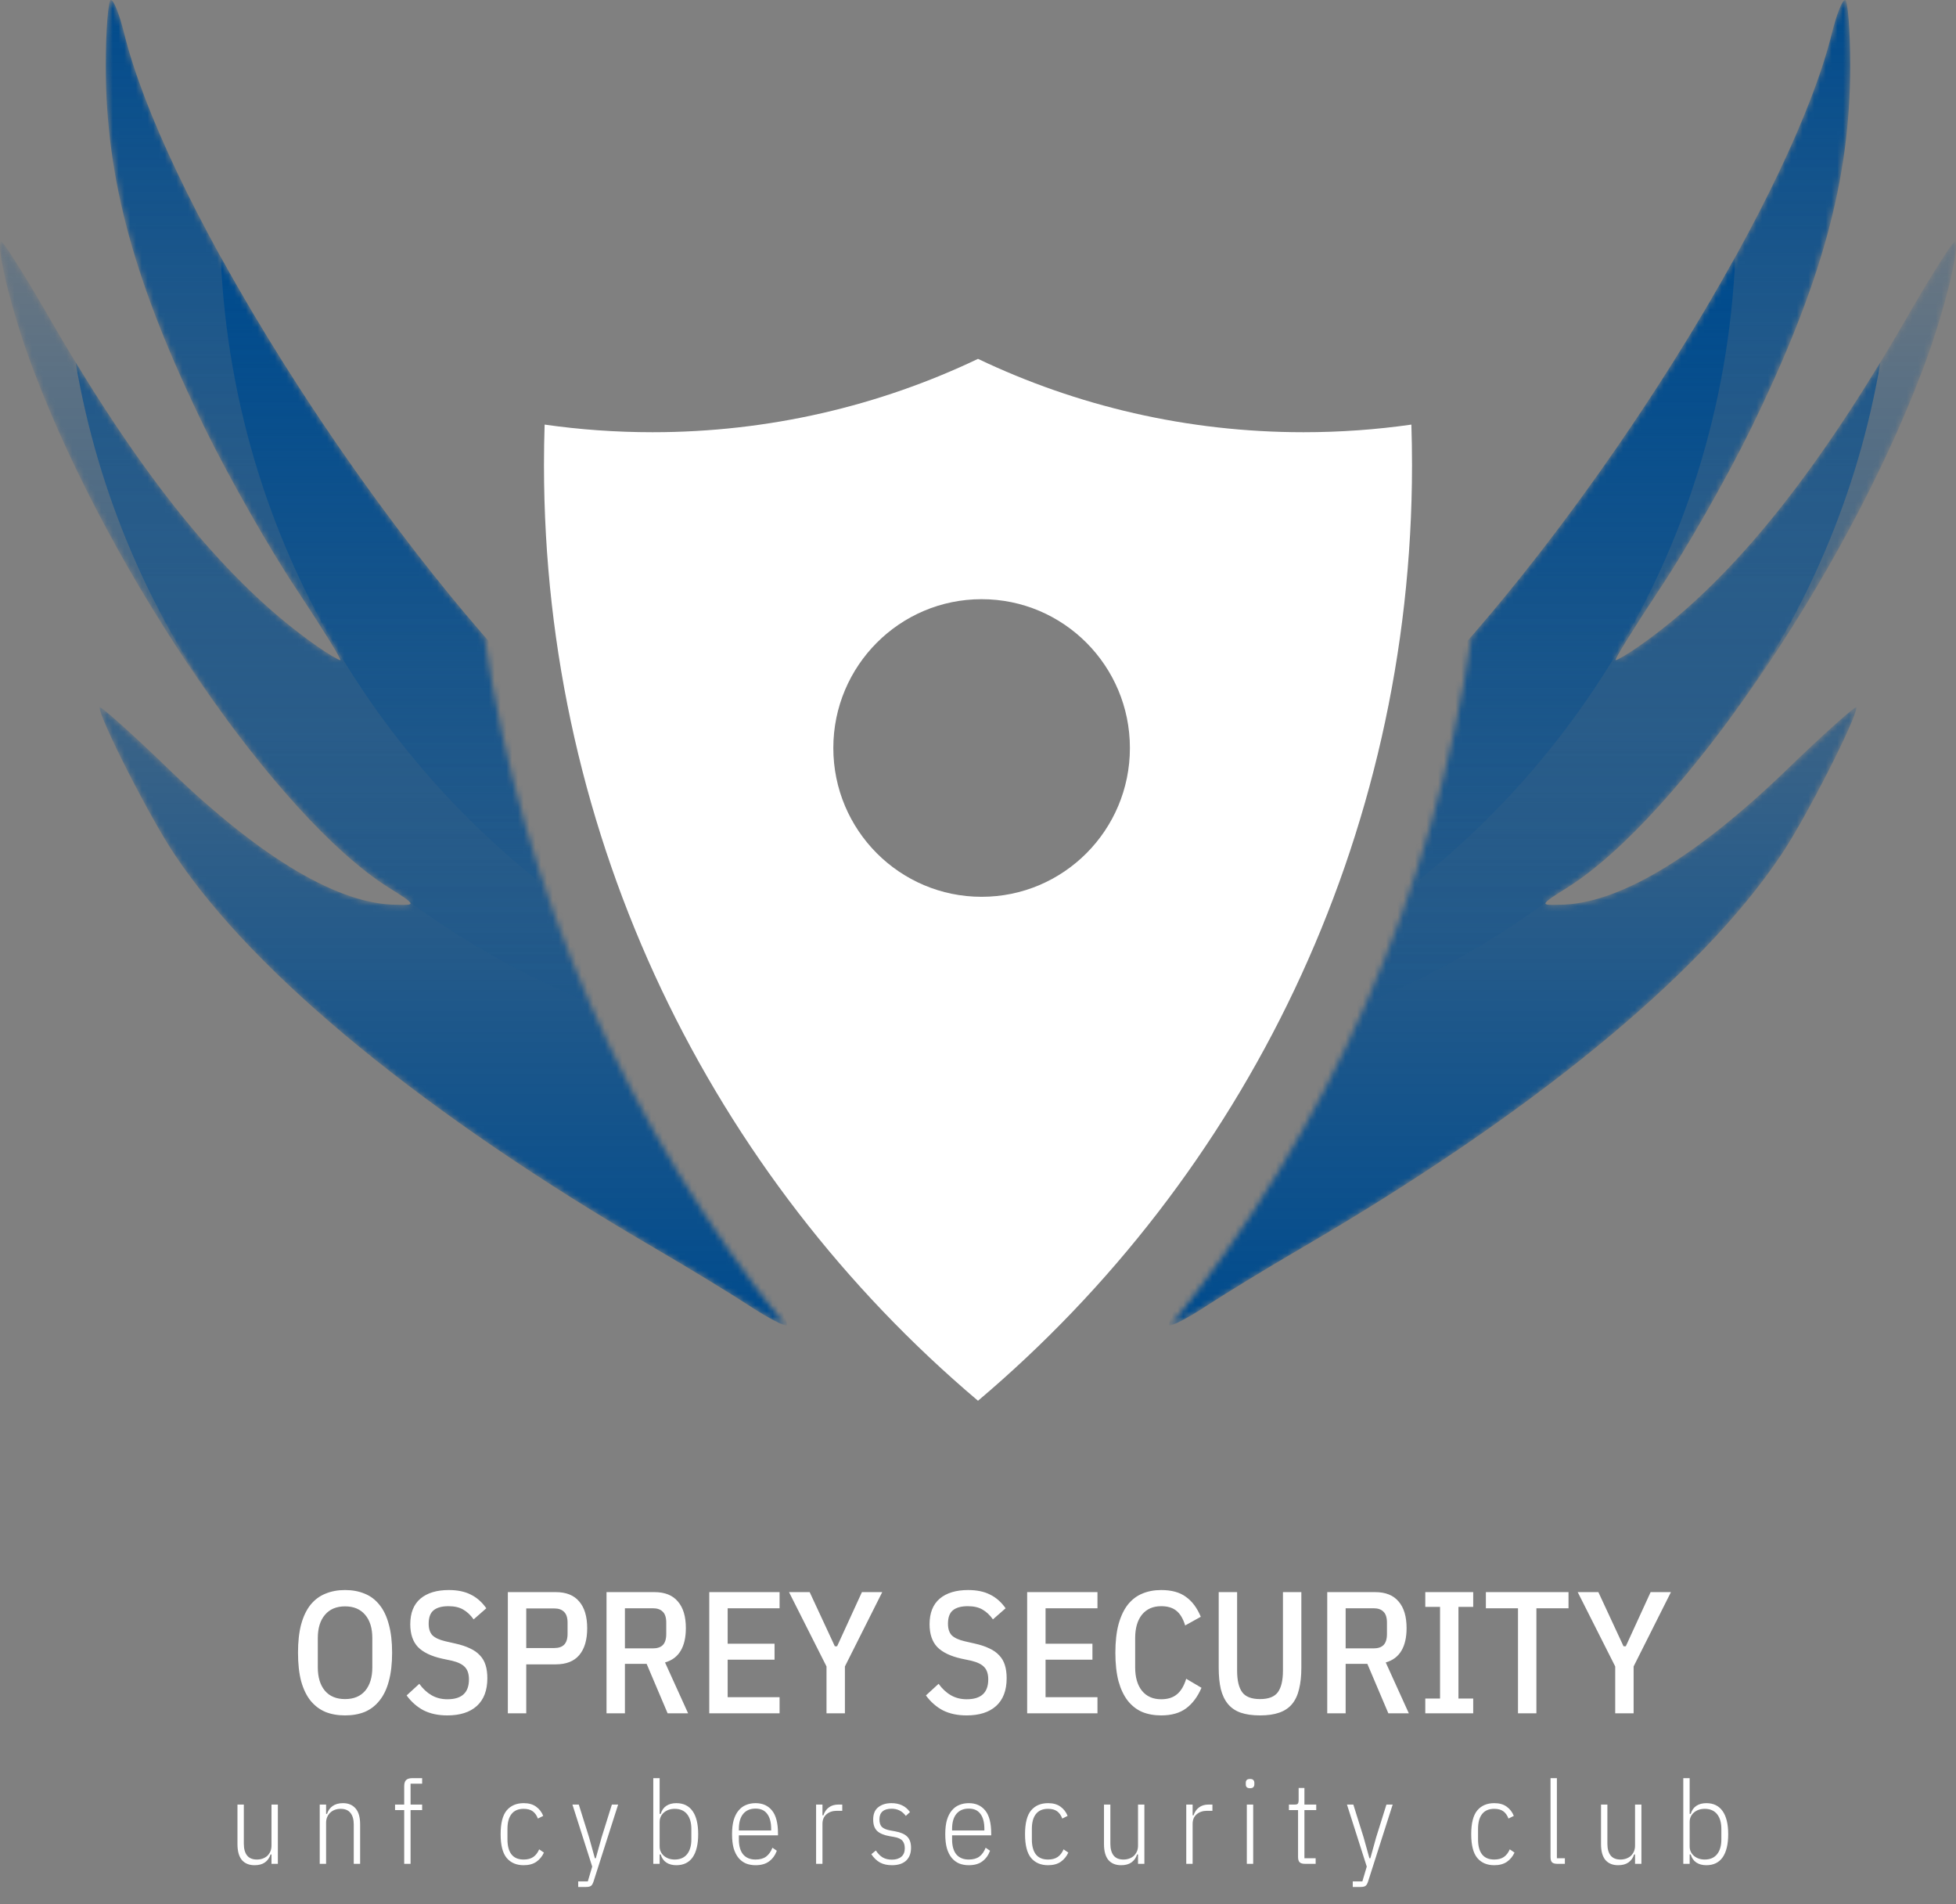 <svg width="338" height="329" viewBox="0 0 338 329" fill="none" xmlns="http://www.w3.org/2000/svg">
<rect x="0" y="0" width="338" height="329" fill="#808080" stroke="none"/>
<path d="M59.627 296.36C58.367 296.36 57.237 296.16 56.237 295.76C55.237 295.34 54.377 294.69 53.657 293.81C52.957 292.93 52.417 291.81 52.037 290.45C51.677 289.07 51.497 287.43 51.497 285.53C51.497 283.63 51.677 282 52.037 280.64C52.417 279.26 52.957 278.13 53.657 277.25C54.377 276.37 55.237 275.73 56.237 275.33C57.237 274.91 58.367 274.7 59.627 274.7C60.887 274.7 62.017 274.91 63.017 275.33C64.017 275.73 64.867 276.37 65.567 277.25C66.287 278.13 66.827 279.26 67.187 280.64C67.567 282 67.757 283.63 67.757 285.53C67.757 287.43 67.567 289.07 67.187 290.45C66.827 291.81 66.287 292.93 65.567 293.81C64.867 294.69 64.017 295.34 63.017 295.76C62.017 296.16 60.887 296.36 59.627 296.36ZM59.627 293.54C61.127 293.54 62.287 293.06 63.107 292.1C63.927 291.12 64.337 289.77 64.337 288.05V283.01C64.337 281.29 63.927 279.95 63.107 278.99C62.287 278.01 61.127 277.52 59.627 277.52C58.127 277.52 56.967 278.01 56.147 278.99C55.327 279.95 54.917 281.29 54.917 283.01V288.05C54.917 289.77 55.327 291.12 56.147 292.1C56.967 293.06 58.127 293.54 59.627 293.54ZM77.285 296.36C75.725 296.36 74.365 296.07 73.205 295.49C72.065 294.89 71.085 294.03 70.265 292.91L72.455 290.9C73.075 291.76 73.785 292.42 74.585 292.88C75.385 293.34 76.295 293.57 77.315 293.57C79.795 293.57 81.035 292.43 81.035 290.15C81.035 289.23 80.815 288.53 80.375 288.05C79.935 287.55 79.175 287.17 78.095 286.91L76.385 286.55C74.505 286.13 73.115 285.46 72.215 284.54C71.335 283.6 70.895 282.29 70.895 280.61C70.895 278.67 71.475 277.2 72.635 276.2C73.815 275.2 75.455 274.7 77.555 274.7C79.055 274.7 80.315 274.96 81.335 275.48C82.375 275.98 83.275 276.77 84.035 277.85L81.845 279.77C81.305 279.01 80.695 278.44 80.015 278.06C79.355 277.68 78.515 277.49 77.495 277.49C76.355 277.49 75.495 277.73 74.915 278.21C74.355 278.67 74.075 279.44 74.075 280.52C74.075 281.4 74.295 282.07 74.735 282.53C75.195 282.97 75.935 283.31 76.955 283.55L78.665 283.94C79.665 284.16 80.515 284.44 81.215 284.78C81.915 285.1 82.485 285.5 82.925 285.98C83.385 286.46 83.715 287.03 83.915 287.69C84.115 288.33 84.215 289.08 84.215 289.94C84.215 292.04 83.605 293.64 82.385 294.74C81.185 295.82 79.485 296.36 77.285 296.36ZM87.757 296V275.06H96.037C97.837 275.06 99.187 275.6 100.087 276.68C101.007 277.74 101.467 279.28 101.467 281.3C101.467 283.32 101.007 284.87 100.087 285.95C99.187 287.01 97.837 287.54 96.037 287.54H90.937V296H87.757ZM90.937 284.72H95.767C96.527 284.72 97.097 284.53 97.477 284.15C97.877 283.75 98.077 283.12 98.077 282.26V280.34C98.077 279.48 97.877 278.86 97.477 278.48C97.097 278.08 96.527 277.88 95.767 277.88H90.937V284.72ZM107.988 296H104.808V275.06H113.088C114.888 275.06 116.238 275.6 117.138 276.68C118.058 277.74 118.518 279.27 118.518 281.27C118.518 282.89 118.218 284.2 117.618 285.2C117.018 286.2 116.118 286.87 114.918 287.21L118.908 296H115.368L111.738 287.45H107.988V296ZM112.818 284.78C113.578 284.78 114.148 284.59 114.528 284.21C114.928 283.81 115.128 283.17 115.128 282.29V280.34C115.128 279.46 114.928 278.83 114.528 278.45C114.148 278.05 113.578 277.85 112.818 277.85H107.988V284.78H112.818ZM122.562 296V275.06H134.712V277.85H125.742V283.97H133.842V286.73H125.742V293.21H134.712V296H122.562ZM142.822 296V287.9L136.342 275.06H139.912L144.262 284.42H144.652L148.942 275.06H152.452L146.002 287.9V296H142.822ZM167.021 296.36C165.461 296.36 164.101 296.07 162.941 295.49C161.801 294.89 160.821 294.03 160.001 292.91L162.191 290.9C162.811 291.76 163.521 292.42 164.321 292.88C165.121 293.34 166.031 293.57 167.051 293.57C169.531 293.57 170.771 292.43 170.771 290.15C170.771 289.23 170.551 288.53 170.111 288.05C169.671 287.55 168.911 287.17 167.831 286.91L166.121 286.55C164.241 286.13 162.851 285.46 161.951 284.54C161.071 283.6 160.631 282.29 160.631 280.61C160.631 278.67 161.211 277.2 162.371 276.2C163.551 275.2 165.191 274.7 167.291 274.7C168.791 274.7 170.051 274.96 171.071 275.48C172.111 275.98 173.011 276.77 173.771 277.85L171.581 279.77C171.041 279.01 170.431 278.44 169.751 278.06C169.091 277.68 168.251 277.49 167.231 277.49C166.091 277.49 165.231 277.73 164.651 278.21C164.091 278.67 163.811 279.44 163.811 280.52C163.811 281.4 164.031 282.07 164.471 282.53C164.931 282.97 165.671 283.31 166.691 283.55L168.401 283.94C169.401 284.16 170.251 284.44 170.951 284.78C171.651 285.1 172.221 285.5 172.661 285.98C173.121 286.46 173.451 287.03 173.651 287.69C173.851 288.33 173.951 289.08 173.951 289.94C173.951 292.04 173.341 293.64 172.121 294.74C170.921 295.82 169.221 296.36 167.021 296.36ZM177.494 296V275.06H189.644V277.85H180.674V283.97H188.774V286.73H180.674V293.21H189.644V296H177.494ZM200.658 296.36C199.438 296.36 198.338 296.16 197.358 295.76C196.398 295.34 195.568 294.69 194.868 293.81C194.188 292.93 193.658 291.81 193.278 290.45C192.918 289.07 192.738 287.43 192.738 285.53C192.738 283.63 192.918 282 193.278 280.64C193.658 279.26 194.188 278.13 194.868 277.25C195.568 276.37 196.398 275.73 197.358 275.33C198.338 274.91 199.438 274.7 200.658 274.7C202.438 274.7 203.858 275.09 204.918 275.87C205.998 276.63 206.858 277.78 207.498 279.32L204.798 280.82C204.438 279.64 203.928 278.79 203.268 278.27C202.628 277.75 201.758 277.49 200.658 277.49C199.238 277.49 198.128 277.98 197.328 278.96C196.548 279.94 196.158 281.29 196.158 283.01V288.05C196.158 289.77 196.548 291.12 197.328 292.1C198.128 293.08 199.238 293.57 200.658 293.57C201.778 293.57 202.678 293.29 203.358 292.73C204.058 292.17 204.598 291.27 204.978 290.03L207.618 291.59C206.958 293.13 206.078 294.31 204.978 295.13C203.878 295.95 202.438 296.36 200.658 296.36ZM213.775 275.06V288.62C213.775 290.3 214.065 291.54 214.645 292.34C215.225 293.14 216.255 293.54 217.735 293.54C219.215 293.54 220.245 293.14 220.825 292.34C221.405 291.54 221.695 290.3 221.695 288.62V275.06H224.875V288.11C224.875 289.53 224.745 290.76 224.485 291.8C224.245 292.84 223.845 293.7 223.285 294.38C222.725 295.06 221.985 295.56 221.065 295.88C220.165 296.2 219.055 296.36 217.735 296.36C216.415 296.36 215.295 296.2 214.375 295.88C213.475 295.56 212.745 295.06 212.185 294.38C211.625 293.7 211.215 292.84 210.955 291.8C210.715 290.76 210.595 289.53 210.595 288.11V275.06H213.775ZM232.529 296H229.349V275.06H237.629C239.429 275.06 240.779 275.6 241.679 276.68C242.599 277.74 243.059 279.27 243.059 281.27C243.059 282.89 242.759 284.2 242.159 285.2C241.559 286.2 240.659 286.87 239.459 287.21L243.449 296H239.909L236.279 287.45H232.529V296ZM237.359 284.78C238.119 284.78 238.689 284.59 239.069 284.21C239.469 283.81 239.669 283.17 239.669 282.29V280.34C239.669 279.46 239.469 278.83 239.069 278.45C238.689 278.05 238.119 277.85 237.359 277.85H232.529V284.78H237.359ZM246.293 296V293.45H248.843V277.61H246.293V275.06H254.573V277.61H252.023V293.45H254.573V296H246.293ZM265.492 277.85V296H262.312V277.85H256.762V275.06H271.042V277.85H265.492ZM279.111 296V287.9L272.631 275.06H276.201L280.551 284.42H280.941L285.231 275.06H288.741L282.291 287.9V296H279.111Z" fill="white"/>
<path d="M46.914 320.38H46.754C46.567 320.967 46.24 321.427 45.774 321.76C45.32 322.08 44.727 322.24 43.994 322.24C43.047 322.24 42.314 321.94 41.794 321.34C41.287 320.727 41.034 319.813 41.034 318.6V311.76H42.134V318.54C42.134 319.407 42.32 320.08 42.694 320.56C43.067 321.027 43.634 321.26 44.394 321.26C44.74 321.26 45.067 321.207 45.374 321.1C45.68 320.993 45.947 320.84 46.174 320.64C46.4 320.427 46.58 320.173 46.714 319.88C46.847 319.573 46.914 319.233 46.914 318.86V311.76H48.014V322H46.914V320.38ZM55.25 322V311.76H56.35V313.38H56.51C56.697 312.793 57.017 312.34 57.47 312.02C57.937 311.687 58.536 311.52 59.27 311.52C60.203 311.52 60.93 311.827 61.45 312.44C61.97 313.04 62.23 313.947 62.23 315.16V322H61.13V315.22C61.13 314.353 60.943 313.687 60.57 313.22C60.197 312.74 59.63 312.5 58.87 312.5C58.523 312.5 58.197 312.553 57.89 312.66C57.583 312.767 57.316 312.927 57.09 313.14C56.863 313.34 56.683 313.593 56.55 313.9C56.416 314.193 56.35 314.527 56.35 314.9V322H55.25ZM69.846 312.72H68.266V311.76H69.846V308.6C69.846 308.107 69.953 307.753 70.166 307.54C70.393 307.313 70.753 307.2 71.246 307.2H72.946V308.16H70.946V311.76H72.946V312.72H70.946V322H69.846V312.72ZM90.49 322.24C89.237 322.24 88.257 321.82 87.55 320.98C86.856 320.14 86.51 318.773 86.51 316.88C86.51 314.987 86.856 313.62 87.55 312.78C88.257 311.94 89.237 311.52 90.49 311.52C91.37 311.52 92.083 311.72 92.63 312.12C93.19 312.52 93.603 313.053 93.87 313.72L92.95 314.18C92.737 313.62 92.436 313.2 92.05 312.92C91.663 312.64 91.143 312.5 90.49 312.5C89.556 312.5 88.856 312.8 88.39 313.4C87.923 313.987 87.69 314.847 87.69 315.98V317.78C87.69 318.913 87.923 319.78 88.39 320.38C88.856 320.967 89.556 321.26 90.49 321.26C91.17 321.26 91.723 321.113 92.15 320.82C92.576 320.527 92.916 320.087 93.17 319.5L93.99 320.06C93.683 320.727 93.243 321.26 92.67 321.66C92.097 322.047 91.37 322.24 90.49 322.24ZM105.735 311.76H106.815L102.575 325.02C102.455 325.407 102.308 325.667 102.135 325.8C101.961 325.933 101.668 326 101.255 326H99.915V325.04H101.575L102.335 322.48L98.915 311.76H100.015L101.795 317.44L102.795 321.04H102.955L103.955 317.44L105.735 311.76ZM112.887 307.2H113.987V313.38H114.167C114.353 312.753 114.68 312.287 115.147 311.98C115.613 311.673 116.187 311.52 116.867 311.52C118.107 311.52 119.047 311.98 119.687 312.9C120.327 313.807 120.647 315.133 120.647 316.88C120.647 318.627 120.327 319.96 119.687 320.88C119.047 321.787 118.107 322.24 116.867 322.24C116.187 322.24 115.613 322.087 115.147 321.78C114.68 321.473 114.353 321.007 114.167 320.38H113.987V322H112.887V307.2ZM116.587 321.26C117.52 321.26 118.233 320.953 118.727 320.34C119.22 319.727 119.467 318.873 119.467 317.78V315.98C119.467 314.887 119.22 314.033 118.727 313.42C118.233 312.807 117.52 312.5 116.587 312.5C116.227 312.5 115.887 312.553 115.567 312.66C115.26 312.767 114.987 312.92 114.747 313.12C114.507 313.32 114.32 313.56 114.187 313.84C114.053 314.12 113.987 314.433 113.987 314.78V318.98C113.987 319.327 114.053 319.64 114.187 319.92C114.32 320.2 114.507 320.44 114.747 320.64C114.987 320.84 115.26 320.993 115.567 321.1C115.887 321.207 116.227 321.26 116.587 321.26ZM130.558 322.24C129.958 322.24 129.405 322.14 128.898 321.94C128.405 321.727 127.978 321.407 127.618 320.98C127.258 320.54 126.978 319.987 126.778 319.32C126.591 318.64 126.498 317.827 126.498 316.88C126.498 315.933 126.591 315.127 126.778 314.46C126.978 313.78 127.258 313.227 127.618 312.8C127.978 312.36 128.405 312.04 128.898 311.84C129.405 311.627 129.958 311.52 130.558 311.52C131.771 311.52 132.718 311.94 133.398 312.78C134.091 313.62 134.438 314.953 134.438 316.78V317.08H127.678V317.78C127.678 318.913 127.925 319.78 128.418 320.38C128.925 320.967 129.638 321.26 130.558 321.26C131.318 321.26 131.925 321.093 132.378 320.76C132.845 320.413 133.211 319.9 133.478 319.22L134.238 319.74C133.945 320.527 133.498 321.14 132.898 321.58C132.311 322.02 131.531 322.24 130.558 322.24ZM130.558 312.46C129.638 312.46 128.925 312.767 128.418 313.38C127.925 313.98 127.678 314.847 127.678 315.98V316.24H133.258V315.98C133.258 314.847 133.031 313.98 132.578 313.38C132.138 312.767 131.465 312.46 130.558 312.46ZM141.023 322V311.76H142.123V313.62H142.283C142.47 313.047 142.783 312.593 143.223 312.26C143.663 311.927 144.223 311.76 144.903 311.76H145.543V312.84H144.623C143.89 312.84 143.29 313.04 142.823 313.44C142.357 313.84 142.123 314.393 142.123 315.1V322H141.023ZM154.128 322.24C153.328 322.24 152.641 322.087 152.068 321.78C151.495 321.46 150.995 320.98 150.568 320.34L151.348 319.7C151.721 320.26 152.128 320.667 152.568 320.92C153.008 321.16 153.528 321.28 154.128 321.28C154.808 321.28 155.348 321.113 155.748 320.78C156.148 320.447 156.348 319.96 156.348 319.32C156.348 318.76 156.215 318.327 155.948 318.02C155.681 317.7 155.201 317.48 154.508 317.36L153.708 317.22C152.775 317.06 152.068 316.767 151.588 316.34C151.121 315.9 150.888 315.24 150.888 314.36C150.888 313.387 151.181 312.673 151.768 312.22C152.355 311.753 153.115 311.52 154.048 311.52C154.755 311.52 155.368 311.647 155.888 311.9C156.408 312.14 156.861 312.527 157.248 313.06L156.528 313.72C155.915 312.893 155.095 312.48 154.068 312.48C153.388 312.48 152.868 312.633 152.508 312.94C152.148 313.247 151.968 313.707 151.968 314.32C151.968 314.92 152.115 315.36 152.408 315.64C152.701 315.92 153.188 316.12 153.868 316.24L154.648 316.38C155.621 316.553 156.328 316.86 156.768 317.3C157.208 317.74 157.428 318.38 157.428 319.22C157.428 320.18 157.141 320.927 156.568 321.46C155.995 321.98 155.181 322.24 154.128 322.24ZM167.402 322.24C166.802 322.24 166.249 322.14 165.742 321.94C165.249 321.727 164.822 321.407 164.462 320.98C164.102 320.54 163.822 319.987 163.622 319.32C163.435 318.64 163.342 317.827 163.342 316.88C163.342 315.933 163.435 315.127 163.622 314.46C163.822 313.78 164.102 313.227 164.462 312.8C164.822 312.36 165.249 312.04 165.742 311.84C166.249 311.627 166.802 311.52 167.402 311.52C168.615 311.52 169.562 311.94 170.242 312.78C170.935 313.62 171.282 314.953 171.282 316.78V317.08H164.522V317.78C164.522 318.913 164.769 319.78 165.262 320.38C165.769 320.967 166.482 321.26 167.402 321.26C168.162 321.26 168.769 321.093 169.222 320.76C169.689 320.413 170.055 319.9 170.322 319.22L171.082 319.74C170.789 320.527 170.342 321.14 169.742 321.58C169.155 322.02 168.375 322.24 167.402 322.24ZM167.402 312.46C166.482 312.46 165.769 312.767 165.262 313.38C164.769 313.98 164.522 314.847 164.522 315.98V316.24H170.102V315.98C170.102 314.847 169.875 313.98 169.422 313.38C168.982 312.767 168.309 312.46 167.402 312.46ZM181.107 322.24C179.854 322.24 178.874 321.82 178.167 320.98C177.474 320.14 177.127 318.773 177.127 316.88C177.127 314.987 177.474 313.62 178.167 312.78C178.874 311.94 179.854 311.52 181.107 311.52C181.987 311.52 182.7 311.72 183.247 312.12C183.807 312.52 184.22 313.053 184.487 313.72L183.567 314.18C183.354 313.62 183.054 313.2 182.667 312.92C182.28 312.64 181.76 312.5 181.107 312.5C180.174 312.5 179.474 312.8 179.007 313.4C178.54 313.987 178.307 314.847 178.307 315.98V317.78C178.307 318.913 178.54 319.78 179.007 320.38C179.474 320.967 180.174 321.26 181.107 321.26C181.787 321.26 182.34 321.113 182.767 320.82C183.194 320.527 183.534 320.087 183.787 319.5L184.607 320.06C184.3 320.727 183.86 321.26 183.287 321.66C182.714 322.047 181.987 322.24 181.107 322.24ZM196.652 320.38H196.492C196.305 320.967 195.979 321.427 195.512 321.76C195.059 322.08 194.465 322.24 193.732 322.24C192.785 322.24 192.052 321.94 191.532 321.34C191.025 320.727 190.772 319.813 190.772 318.6V311.76H191.872V318.54C191.872 319.407 192.059 320.08 192.432 320.56C192.805 321.027 193.372 321.26 194.132 321.26C194.479 321.26 194.805 321.207 195.112 321.1C195.419 320.993 195.685 320.84 195.912 320.64C196.139 320.427 196.319 320.173 196.452 319.88C196.585 319.573 196.652 319.233 196.652 318.86V311.76H197.752V322H196.652V320.38ZM204.988 322V311.76H206.088V313.62H206.248C206.435 313.047 206.748 312.593 207.188 312.26C207.628 311.927 208.188 311.76 208.868 311.76H209.508V312.84H208.588C207.855 312.84 207.255 313.04 206.788 313.44C206.321 313.84 206.088 314.393 206.088 315.1V322H204.988ZM216.013 308.94C215.746 308.94 215.553 308.88 215.433 308.76C215.326 308.64 215.273 308.48 215.273 308.28V308C215.273 307.8 215.326 307.64 215.433 307.52C215.553 307.4 215.746 307.34 216.013 307.34C216.28 307.34 216.466 307.4 216.573 307.52C216.693 307.64 216.753 307.8 216.753 308V308.28C216.753 308.48 216.693 308.64 216.573 308.76C216.466 308.88 216.28 308.94 216.013 308.94ZM215.453 311.76H216.553V322H215.453V311.76ZM225.487 322C225.074 322 224.774 321.913 224.587 321.74C224.4 321.553 224.307 321.253 224.307 320.84V312.72H222.727V311.76H223.787C224.04 311.76 224.207 311.7 224.287 311.58C224.367 311.447 224.407 311.253 224.407 311V308.9H225.407V311.76H227.447V312.72H225.407V321.04H227.347V322H225.487ZM239.578 311.76H240.658L236.418 325.02C236.298 325.407 236.152 325.667 235.978 325.8C235.805 325.933 235.512 326 235.098 326H233.758V325.04H235.418L236.178 322.48L232.758 311.76H233.858L235.638 317.44L236.638 321.04H236.798L237.798 317.44L239.578 311.76ZM258.209 322.24C256.955 322.24 255.975 321.82 255.269 320.98C254.575 320.14 254.229 318.773 254.229 316.88C254.229 314.987 254.575 313.62 255.269 312.78C255.975 311.94 256.955 311.52 258.209 311.52C259.089 311.52 259.802 311.72 260.349 312.12C260.909 312.52 261.322 313.053 261.589 313.72L260.669 314.18C260.455 313.62 260.155 313.2 259.769 312.92C259.382 312.64 258.862 312.5 258.209 312.5C257.275 312.5 256.575 312.8 256.109 313.4C255.642 313.987 255.409 314.847 255.409 315.98V317.78C255.409 318.913 255.642 319.78 256.109 320.38C256.575 320.967 257.275 321.26 258.209 321.26C258.889 321.26 259.442 321.113 259.869 320.82C260.295 320.527 260.635 320.087 260.889 319.5L261.709 320.06C261.402 320.727 260.962 321.26 260.389 321.66C259.815 322.047 259.089 322.24 258.209 322.24ZM269.093 322C268.68 322 268.38 321.913 268.193 321.74C268.02 321.553 267.933 321.253 267.933 320.84V307.2H269.033V321.04H270.413V322H269.093ZM282.539 320.38H282.379C282.192 320.967 281.865 321.427 281.399 321.76C280.945 322.08 280.352 322.24 279.619 322.24C278.672 322.24 277.939 321.94 277.419 321.34C276.912 320.727 276.659 319.813 276.659 318.6V311.76H277.759V318.54C277.759 319.407 277.945 320.08 278.319 320.56C278.692 321.027 279.259 321.26 280.019 321.26C280.365 321.26 280.692 321.207 280.999 321.1C281.305 320.993 281.572 320.84 281.799 320.64C282.025 320.427 282.205 320.173 282.339 319.88C282.472 319.573 282.539 319.233 282.539 318.86V311.76H283.639V322H282.539V320.38ZM290.875 307.2H291.975V313.38H292.155C292.342 312.753 292.668 312.287 293.135 311.98C293.602 311.673 294.175 311.52 294.855 311.52C296.095 311.52 297.035 311.98 297.675 312.9C298.315 313.807 298.635 315.133 298.635 316.88C298.635 318.627 298.315 319.96 297.675 320.88C297.035 321.787 296.095 322.24 294.855 322.24C294.175 322.24 293.602 322.087 293.135 321.78C292.668 321.473 292.342 321.007 292.155 320.38H291.975V322H290.875V307.2ZM294.575 321.26C295.508 321.26 296.222 320.953 296.715 320.34C297.208 319.727 297.455 318.873 297.455 317.78V315.98C297.455 314.887 297.208 314.033 296.715 313.42C296.222 312.807 295.508 312.5 294.575 312.5C294.215 312.5 293.875 312.553 293.555 312.66C293.248 312.767 292.975 312.92 292.735 313.12C292.495 313.32 292.308 313.56 292.175 313.84C292.042 314.12 291.975 314.433 291.975 314.78V318.98C291.975 319.327 292.042 319.64 292.175 319.92C292.308 320.2 292.495 320.44 292.735 320.64C292.975 320.84 293.248 320.993 293.555 321.1C293.875 321.207 294.215 321.26 294.575 321.26Z" fill="white"/>
<mask id="mask0" mask-type="alpha" maskUnits="userSpaceOnUse" x="0" y="0" width="136" height="229">
<path fill-rule="evenodd" clip-rule="evenodd" d="M18.28 11.405C18.28 31.066 23.265 49.206 35.621 74.407C39.739 82.771 46.784 95.154 51.227 101.78C54.56 106.831 57.344 111.21 58.391 113.084C58.74 113.708 58.895 114.054 58.814 114.054C58.509 114.054 56.871 113.1 55.149 111.906C55.034 111.827 54.919 111.746 54.804 111.665C41.148 102.16 27.99 86.834 14.023 64.158C13.703 63.639 13.383 63.116 13.062 62.589C11.382 59.828 9.69 56.962 7.983 53.986C3.973 47.034 0.397 41.494 0.18 41.711C-0.795 42.689 2.348 55.072 5.924 64.305C13.591 84.508 26.198 106.69 39.154 124.257C48.907 137.481 58.859 148.089 67.051 153.268L67.051 153.268C67.737 153.695 68.326 154.065 68.824 154.384L68.897 154.431C69.904 155.079 70.521 155.514 70.788 155.803C70.82 155.837 70.847 155.869 70.868 155.899C71.204 156.363 70.394 156.366 68.677 156.309C58.597 156.309 45.267 148.379 29.443 133.172C22.723 126.655 17.196 121.767 17.196 122.201C17.196 124.156 26.083 141.645 30.31 147.836C44.291 168.692 73.771 192.698 113.113 215.617C119.074 219.093 126.553 223.655 129.696 225.719C132.381 227.483 134.83 228.77 135.688 228.972C108.73 195.383 90.297 154.592 83.695 109.92C66.891 90.558 50.203 66.292 38.138 44.412C32.684 34.52 28.174 25.115 25.026 16.872C23.48 12.824 22.263 9.056 21.423 5.648C20.854 3.367 20.163 1.331 19.624 0.455C19.445 0.163 19.282 0 19.147 0C18.713 0 18.28 5.105 18.28 11.405Z" fill="#00FFD1"/>
</mask>
<g mask="url(#mask0)">
<path d="M18.28 11.405C18.28 31.066 23.265 49.206 35.621 74.407C39.739 82.771 46.784 95.154 51.227 101.78C55.671 108.515 59.139 114.054 58.814 114.054C58.489 114.054 56.647 112.968 54.804 111.665C39.197 100.802 24.241 82.337 7.983 53.986C3.973 47.034 0.397 41.494 0.18 41.711C-0.795 42.689 2.348 55.072 5.924 64.305C19.363 99.716 47.976 141.21 67.051 153.268C71.928 156.309 71.928 156.418 68.677 156.309C58.597 156.309 45.267 148.379 29.443 133.172C22.723 126.655 17.196 121.767 17.196 122.201C17.196 124.156 26.083 141.645 30.31 147.836C44.291 168.692 73.771 192.698 113.113 215.617C119.074 219.093 126.553 223.655 129.696 225.719C132.839 227.783 135.657 229.195 135.982 228.978C136.198 228.652 134.464 224.416 132.08 219.636C122.976 201.062 117.449 185.963 110.295 159.785C102.709 132.195 101.3 129.153 88.836 115.684C59.031 83.206 28.142 32.913 21.423 5.648C20.664 2.607 19.689 -3.41237e-06 19.147 -3.41237e-06C18.713 -3.41237e-06 18.28 5.105 18.28 11.405Z" fill="url(#paint0_linear)"/>
<path fill-rule="evenodd" clip-rule="evenodd" d="M115.584 178.042C113.869 172.525 112.136 166.522 110.295 159.785C102.709 132.195 101.3 129.153 88.836 115.684C59.031 83.206 28.142 32.913 21.423 5.648C20.664 2.607 19.689 0 19.147 0C18.713 0 18.28 5.105 18.28 11.405C18.28 31.066 23.265 49.206 35.621 74.407C39.739 82.771 46.784 95.154 51.227 101.78C55.671 108.515 59.139 114.054 58.814 114.054C58.489 114.054 56.647 112.968 54.804 111.665C40.835 101.943 27.387 86.129 13.062 62.589C16.926 85.371 26.067 106.358 39.185 124.246C39.174 124.25 39.164 124.253 39.154 124.257C48.907 137.481 58.859 148.089 67.051 153.268C67.75 153.703 68.348 154.079 68.851 154.402C68.853 154.401 68.855 154.401 68.857 154.401C68.87 154.411 68.883 154.421 68.897 154.431C70.023 155.156 70.662 155.615 70.868 155.899C84.23 165.677 99.315 173.238 115.584 178.042Z" fill="url(#paint1_linear)"/>
<path fill-rule="evenodd" clip-rule="evenodd" d="M111.705 164.873C69.418 140.725 40.369 96.045 38.138 44.412C51.434 68.523 70.343 95.532 88.836 115.684C101.3 129.153 102.709 132.195 110.295 159.785C110.772 161.529 111.241 163.223 111.705 164.873Z" fill="url(#paint2_linear)"/>
</g>
<mask id="mask1" mask-type="alpha" maskUnits="userSpaceOnUse" x="202" y="0" width="136" height="229">
<path fill-rule="evenodd" clip-rule="evenodd" d="M319.72 11.405C319.72 31.066 314.735 49.206 302.379 74.407C298.261 82.771 291.216 95.154 286.772 101.78C283.44 106.831 280.656 111.21 279.609 113.084C279.26 113.708 279.104 114.054 279.186 114.054C279.491 114.054 281.129 113.1 282.851 111.906C282.966 111.827 283.081 111.746 283.196 111.665C296.852 102.16 310.01 86.834 323.977 64.158C324.297 63.639 324.617 63.116 324.938 62.589C326.618 59.828 328.31 56.962 330.017 53.986C334.027 47.034 337.603 41.494 337.82 41.711C338.796 42.689 335.652 55.072 332.076 64.305C324.409 84.508 311.802 106.69 298.846 124.257C289.093 137.481 279.141 148.089 270.949 153.268L270.949 153.268C270.263 153.695 269.674 154.065 269.176 154.384L269.103 154.431C268.096 155.079 267.479 155.514 267.212 155.803C267.18 155.837 267.154 155.869 267.132 155.899C266.796 156.363 267.606 156.366 269.323 156.309C279.403 156.309 292.733 148.379 308.557 133.172C315.277 126.655 320.804 121.767 320.804 122.201C320.804 124.156 311.917 141.645 307.69 147.836C293.709 168.692 264.229 192.698 224.887 215.617C218.926 219.093 211.447 223.655 208.304 225.719C205.619 227.483 203.17 228.77 202.312 228.972C229.27 195.383 247.703 154.592 254.305 109.92C271.109 90.558 287.797 66.292 299.862 44.412C305.316 34.52 309.826 25.115 312.974 16.872C314.52 12.824 315.737 9.056 316.577 5.648C317.146 3.367 317.837 1.331 318.376 0.455C318.555 0.163 318.718 0 318.853 0C319.287 0 319.72 5.105 319.72 11.405Z" fill="#00FFD1"/>
</mask>
<g mask="url(#mask1)">
<path d="M319.72 11.405C319.72 31.066 314.735 49.206 302.379 74.407C298.261 82.771 291.216 95.154 286.772 101.78C282.329 108.515 278.861 114.054 279.186 114.054C279.511 114.054 281.353 112.968 283.196 111.665C298.803 100.802 313.759 82.337 330.017 53.986C334.027 47.034 337.603 41.494 337.82 41.711C338.795 42.689 335.652 55.072 332.076 64.305C318.637 99.716 290.024 141.21 270.949 153.268C266.072 156.309 266.072 156.418 269.323 156.309C279.403 156.309 292.733 148.379 308.557 133.172C315.277 126.655 320.804 121.767 320.804 122.201C320.804 124.156 311.917 141.645 307.69 147.836C293.709 168.692 264.229 192.698 224.887 215.617C218.926 219.093 211.447 223.655 208.304 225.719C205.161 227.783 202.343 229.195 202.018 228.978C201.802 228.652 203.536 224.416 205.92 219.636C215.024 201.062 220.551 185.963 227.705 159.785C235.291 132.195 236.7 129.153 249.164 115.684C278.969 83.206 309.858 32.913 316.577 5.648C317.336 2.607 318.311 -3.41237e-06 318.853 -3.41237e-06C319.287 -3.41237e-06 319.72 5.105 319.72 11.405Z" fill="url(#paint3_linear)"/>
<path fill-rule="evenodd" clip-rule="evenodd" d="M222.416 178.042C224.131 172.525 225.864 166.522 227.705 159.785C235.291 132.195 236.7 129.153 249.164 115.684C278.969 83.206 309.858 32.913 316.577 5.648C317.336 2.607 318.311 0 318.853 0C319.287 0 319.72 5.105 319.72 11.405C319.72 31.066 314.735 49.206 302.379 74.407C298.261 82.771 291.216 95.154 286.772 101.78C282.329 108.515 278.861 114.054 279.186 114.054C279.511 114.054 281.353 112.968 283.196 111.665C297.165 101.943 310.613 86.129 324.938 62.589C321.074 85.371 311.933 106.358 298.815 124.246C298.826 124.25 298.836 124.253 298.846 124.257C289.093 137.481 279.141 148.089 270.949 153.268C270.25 153.703 269.652 154.079 269.149 154.402C269.147 154.401 269.145 154.401 269.143 154.401C269.13 154.411 269.117 154.421 269.103 154.431C267.977 155.156 267.338 155.615 267.132 155.899C253.77 165.677 238.685 173.238 222.416 178.042Z" fill="url(#paint4_linear)"/>
<path fill-rule="evenodd" clip-rule="evenodd" d="M226.295 164.873C268.582 140.725 297.631 96.045 299.862 44.412C286.566 68.523 267.657 95.532 249.164 115.684C236.7 129.153 235.291 132.195 227.705 159.785C227.228 161.529 226.759 163.223 226.295 164.873Z" fill="url(#paint5_linear)"/>
</g>
<path fill-rule="evenodd" clip-rule="evenodd" d="M169 62C151.951 70.126 132.88 74.672 112.75 74.672C106.423 74.672 100.2 74.223 94.112 73.355C94.038 75.666 94 77.986 94 80.316C94 145.19 123.138 203.236 169 242C214.862 203.236 244 145.19 244 80.316C244 77.986 243.962 75.666 243.888 73.355C237.8 74.223 231.577 74.672 225.25 74.672C205.12 74.672 186.049 70.126 169 62ZM169.625 154.935C183.777 154.935 195.25 143.425 195.25 129.226C195.25 115.027 183.777 103.517 169.625 103.517C155.473 103.517 144 115.027 144 129.226C144 143.425 155.473 154.935 169.625 154.935Z" fill="white"/>
<defs>
<linearGradient id="paint0_linear" x1="68" y1="229" x2="68" y2="-3.41237e-06" gradientUnits="userSpaceOnUse">
<stop stop-color="#004B8D"/>
<stop offset="1" stop-color="#004B8D" stop-opacity="0"/>
</linearGradient>
<linearGradient id="paint1_linear" x1="64.323" y1="0" x2="64.323" y2="178.042" gradientUnits="userSpaceOnUse">
<stop stop-color="#004B8D"/>
<stop offset="1" stop-color="#004B8D" stop-opacity="0"/>
</linearGradient>
<linearGradient id="paint2_linear" x1="74.921" y1="44.412" x2="74.921" y2="164.873" gradientUnits="userSpaceOnUse">
<stop stop-color="#004B8D"/>
<stop offset="1" stop-color="#004B8D" stop-opacity="0"/>
</linearGradient>
<linearGradient id="paint3_linear" x1="270" y1="229" x2="270" y2="-3.41237e-06" gradientUnits="userSpaceOnUse">
<stop stop-color="#004B8D"/>
<stop offset="1" stop-color="#004B8D" stop-opacity="0"/>
</linearGradient>
<linearGradient id="paint4_linear" x1="273.677" y1="0" x2="273.677" y2="178.042" gradientUnits="userSpaceOnUse">
<stop stop-color="#004B8D"/>
<stop offset="1" stop-color="#004B8D" stop-opacity="0"/>
</linearGradient>
<linearGradient id="paint5_linear" x1="263.079" y1="44.412" x2="263.079" y2="164.873" gradientUnits="userSpaceOnUse">
<stop stop-color="#004B8D"/>
<stop offset="1" stop-color="#004B8D" stop-opacity="0"/>
</linearGradient>
</defs>
</svg>
